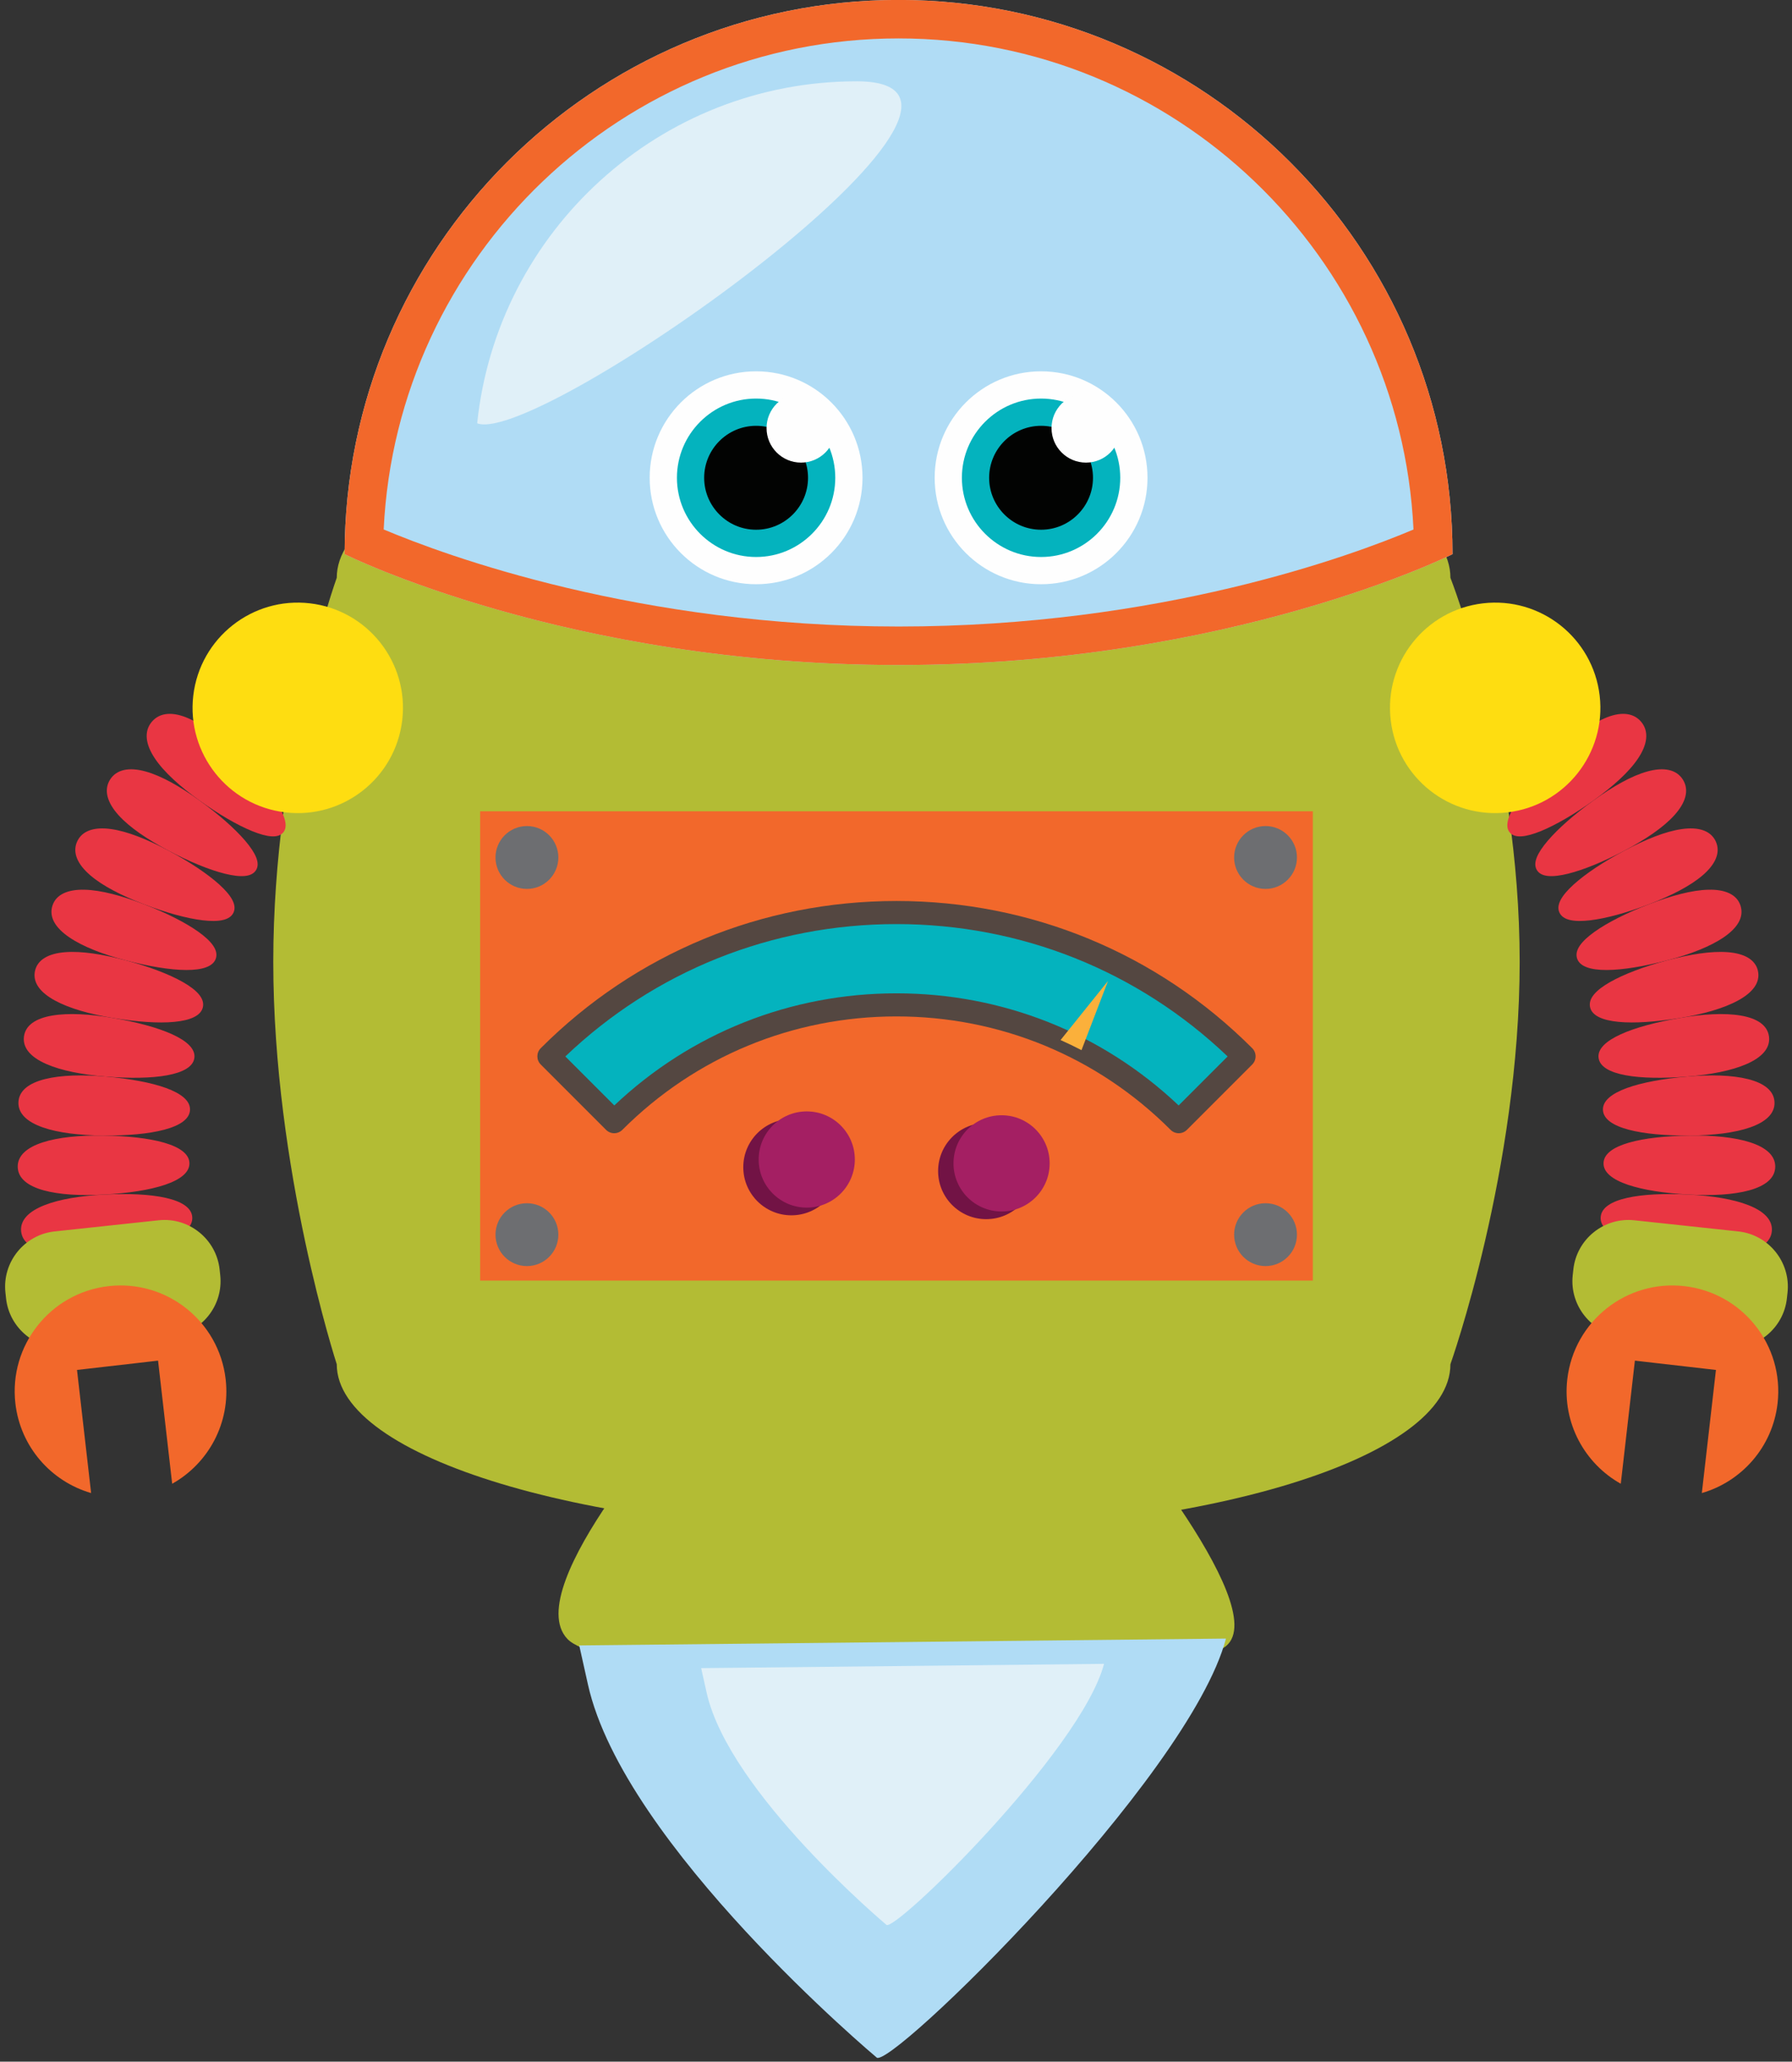 <?xml version="1.0" encoding="UTF-8"?>
<svg width="287px" height="330px" viewBox="0 0 287 330" version="1.1" xmlns="http://www.w3.org/2000/svg" xmlns:xlink="http://www.w3.org/1999/xlink">
    <rect x="0" y="0" width="287" height="330" fill="#333333" stroke="none"/>
    <!-- Generator: Sketch 40.3 (33839) - http://www.bohemiancoding.com/sketch -->
    <title>robot</title>
    <desc>Created with Sketch.</desc>
    <defs></defs>
    <g id="Page-1" stroke="none" stroke-width="1" fill="none" fill-rule="evenodd">
        <g id="robot" transform="translate(0, -1)">
            <g id="body" transform="translate(43, 66)">
                <path d="M189.294,27.48 C189.294,12.533 150.404,0.419 100.781,0.419 C51.159,0.419 10.933,12.533 10.933,27.48 C10.933,27.48 0.767,55.679 0.767,88.947 C0.767,122.212 10.933,153.361 10.933,153.361 C10.933,168.309 51.159,180.422 100.781,180.422 C150.404,180.422 189.294,168.309 189.294,153.361 C189.294,153.361 200.385,122.212 200.385,88.947 C200.385,55.679 189.294,27.48 189.294,27.48" id="Fill-72" fill="#B3BC34"></path>
                <path d="M47.867,197.327 C55.702,205.606 145.554,204.847 153.347,198.485 C161.138,192.106 132.725,158.981 132.725,158.981 L67.291,159.176 C67.291,159.176 40.032,189.048 47.867,197.327" id="Fill-78" fill="#B3BC34"></path>
                <polygon id="Fill-154" fill="#F2682B" points="33.897 139.973 167.257 139.973 167.257 64.858 33.897 64.858"></polygon>
                <path d="M55.368,114.538 C80.295,89.612 120.855,89.612 145.786,114.538 L156.24,104.082 C125.548,73.391 75.604,73.39 44.912,104.082 L55.368,114.538 L55.368,114.538 Z" id="Fill-160" fill="#04B3BE"></path>
                <path d="M100.576,82.912 C80.638,82.912 61.877,90.42 47.543,104.099 L55.386,111.94 C67.63,100.354 83.604,93.995 100.576,93.995 C117.546,93.995 133.522,100.354 145.767,111.94 L153.613,104.099 C139.276,90.42 120.516,82.912 100.576,82.912 M54.061,115.845 L43.605,105.389 C42.883,104.667 42.883,103.497 43.605,102.775 C58.797,87.583 79.031,79.215 100.576,79.215 C122.12,79.215 142.355,87.583 157.548,102.775 C158.27,103.497 158.27,104.667 157.548,105.389 L147.091,115.845 C146.369,116.567 145.199,116.567 144.477,115.845 C132.772,104.137 117.178,97.691 100.576,97.691 C83.973,97.691 68.382,104.137 56.675,115.845 C56.327,116.191 55.857,116.387 55.368,116.387 C54.876,116.387 54.408,116.191 54.061,115.845" id="Fill-161" fill="#544741"></path>
                <path d="M130.208,103.091 C129.105,102.513 127.985,101.981 126.855,101.475 L134.456,92.015 L130.208,103.091 L130.208,103.091 Z" id="Fill-162" fill="#FBB03B"></path>
                <path d="M122.645,122.443 C122.645,126.694 119.197,130.143 114.944,130.143 C110.69,130.143 107.243,126.694 107.243,122.443 C107.243,118.191 110.69,114.742 114.944,114.742 C119.197,114.742 122.645,118.191 122.645,122.443" id="Fill-163" fill="#721345"></path>
                <path d="M125.11,121.211 C125.11,125.463 121.661,128.912 117.409,128.912 C113.156,128.912 109.708,125.463 109.708,121.211 C109.708,116.958 113.156,113.511 117.409,113.511 C121.661,113.511 125.11,116.958 125.11,121.211" id="Fill-164" fill="#A41F63"></path>
                <path d="M91.444,121.826 C91.444,126.078 87.996,129.527 83.743,129.527 C79.491,129.527 76.041,126.078 76.041,121.826 C76.041,117.575 79.491,114.126 83.743,114.126 C87.996,114.126 91.444,117.575 91.444,121.826" id="Fill-165" fill="#721345"></path>
                <path d="M93.907,120.595 C93.907,124.846 90.459,128.295 86.206,128.295 C81.954,128.295 78.505,124.846 78.505,120.595 C78.505,116.343 81.954,112.894 86.206,112.894 C90.459,112.894 93.907,116.343 93.907,120.595" id="Fill-166" fill="#A41F63"></path>
                <path d="M154.652,132.623 C154.652,135.401 156.905,137.654 159.684,137.654 C162.462,137.654 164.715,135.401 164.715,132.623 C164.715,129.844 162.462,127.593 159.684,127.593 C156.905,127.593 154.652,129.844 154.652,132.623" id="Fill-156" fill="#6D6E71"></path>
                <path d="M154.652,72.252 C154.652,75.029 156.905,77.282 159.684,77.282 C162.462,77.282 164.715,75.029 164.715,72.252 C164.715,69.473 162.462,67.22 159.684,67.22 C156.905,67.22 154.652,69.473 154.652,72.252" id="Fill-157" fill="#6D6E71"></path>
                <path d="M36.358,132.623 C36.358,135.401 38.611,137.654 41.392,137.654 C44.17,137.654 46.423,135.401 46.423,132.623 C46.423,129.844 44.17,127.593 41.392,127.593 C38.611,127.593 36.358,129.844 36.358,132.623" id="Fill-158" fill="#6D6E71"></path>
                <path d="M36.358,72.252 C36.358,75.029 38.611,77.282 41.392,77.282 C44.17,77.282 46.423,75.029 46.423,72.252 C46.423,69.473 44.17,67.22 41.392,67.22 C38.611,67.22 36.358,69.473 36.358,72.252" id="Fill-159" fill="#6D6E71"></path>
            </g>
            <g id="head" transform="translate(55, 0)">
                <path d="M177.632,89.7 C177.632,40.705 137.909,0.989 88.913,0.989 C39.915,0.989 0.195,40.705 0.195,89.7 C0.195,89.7 35.683,107.444 88.913,107.444 C142.146,107.444 177.632,89.7 177.632,89.7" id="Fill-132" fill="#B0DCF5"></path>
                <path d="M21.422,68.757 C24.619,38.043 50.661,14.014 82.208,14.014 C113.752,14.014 31.311,72.562 21.422,68.757" id="Fill-134" fill="#E0F0F8"></path>
                <path d="M88.913,0.989 C39.915,0.989 0.195,40.705 0.195,89.7 C0.195,89.7 35.683,107.444 88.913,107.444 C142.146,107.444 177.632,89.7 177.632,89.7 C177.632,40.705 137.909,0.989 88.913,0.989 M88.913,7.149 C133.114,7.149 169.312,42.062 171.38,85.756 C161.387,89.982 130.743,101.283 88.913,101.283 C47.228,101.283 16.467,89.967 6.449,85.749 C8.52,42.061 44.718,7.149 88.913,7.149" id="Fill-136" fill="#F2682B"></path>
                <path d="M83.137,77.476 C83.137,86.886 75.508,94.515 66.094,94.515 C56.681,94.515 49.05,86.886 49.05,77.476 C49.05,68.064 56.681,60.433 66.094,60.433 C75.508,60.433 83.137,68.064 83.137,77.476" id="Fill-138" fill="#FEFEFE"></path>
                <path d="M66.094,90.155 C59.101,90.155 53.415,84.466 53.415,77.476 C53.415,70.483 59.101,64.795 66.094,64.795 C73.085,64.795 78.774,70.483 78.774,77.476 C78.774,84.466 73.085,90.155 66.094,90.155" id="Fill-140" fill="#04B3BE"></path>
                <path d="M66.094,85.791 C61.506,85.791 57.776,82.061 57.776,77.476 C57.776,72.89 61.506,69.156 66.094,69.156 C70.68,69.156 74.41,72.89 74.41,77.476 C74.41,82.061 70.68,85.791 66.094,85.791" id="Fill-142" fill="#020302"></path>
                <path d="M78.812,69.523 C78.812,72.572 76.342,75.046 73.289,75.046 C70.24,75.046 67.768,72.572 67.768,69.523 C67.768,66.471 70.24,64 73.289,64 C76.342,64 78.812,66.471 78.812,69.523" id="Fill-144" fill="#FEFEFE"></path>
                <path d="M128.78,77.476 C128.78,86.886 121.146,94.515 111.735,94.515 C102.324,94.515 94.693,86.886 94.693,77.476 C94.693,68.064 102.324,60.433 111.735,60.433 C121.146,60.433 128.78,68.064 128.78,77.476" id="Fill-146" fill="#FEFEFE"></path>
                <path d="M111.735,90.155 C104.741,90.155 99.052,84.466 99.052,77.476 C99.052,70.483 104.741,64.795 111.735,64.795 C118.726,64.795 124.415,70.483 124.415,77.476 C124.415,84.466 118.726,90.155 111.735,90.155" id="Fill-148" fill="#04B3BE"></path>
                <path d="M111.735,85.791 C107.147,85.791 103.417,82.061 103.417,77.476 C103.417,72.89 107.147,69.156 111.735,69.156 C116.318,69.156 120.049,72.89 120.049,77.476 C120.049,82.061 116.318,85.791 111.735,85.791" id="Fill-150" fill="#020302"></path>
                <path d="M124.455,69.523 C124.455,72.572 121.978,75.046 118.93,75.046 C115.88,75.046 113.408,72.572 113.408,69.523 C113.408,66.471 115.88,64 118.93,64 C121.978,64 124.455,66.471 124.455,69.523" id="Fill-152" fill="#FEFEFE"></path>
            </g>
            <g id="flame" transform="translate(92, 263)">
                <path d="M0.77,1.375 L2.166,7.64 C7.913,33.415 48.368,67.304 48.368,67.304 C50.117,69.727 98.438,22.655 104.347,0.276 L104.347,0.276 L0.77,1.375 L0.77,1.375 Z" id="Fill-74" fill="#B0DCF5"></path>
                <path d="M20.296,5.006 L21.166,8.909 C24.746,24.966 49.948,46.077 49.948,46.077 L49.948,46.077 C51.037,47.587 81.139,18.263 84.82,4.321 L84.82,4.321 L20.296,5.006 L20.296,5.006 Z" id="Fill-76" fill="#E0F0F8"></path>
            </g>
            <g id="arms" transform="translate(0, 97)">
                <path d="M50.283,32.288 C49.412,33.013 47.751,32.468 45.568,31.115 C43.394,29.756 40.715,27.577 38.019,24.903 C35.323,22.229 33.134,19.545 32.061,17.122 C30.981,14.707 31.032,12.53 32.711,11.129 C34.394,9.734 36.687,9.988 38.948,11.467 C41.233,12.934 43.442,15.64 45.319,18.94 C47.196,22.241 48.789,25.289 49.8,27.607 C50.79,29.941 51.155,31.566 50.283,32.288" id="Fill-80" fill="#E93643"></path>
                <path d="M45.358,37.244 C44.539,38.219 42.774,37.998 40.386,37.035 C38.004,36.064 35.016,34.333 31.934,32.117 C28.852,29.9 26.268,27.595 24.804,25.396 C23.334,23.207 22.996,21.101 24.311,19.533 C25.63,17.969 27.786,17.921 30.203,18.992 C32.629,20.057 35.328,22.224 38.019,24.903 C40.712,27.582 42.909,30.242 44.276,32.415 C45.635,34.595 46.177,36.27 45.358,37.244" id="Fill-82" fill="#E93643"></path>
                <path d="M41.006,43.277 C40.31,44.403 38.517,44.462 36.012,43.847 C33.512,43.225 30.319,41.92 26.962,40.141 C23.608,38.362 20.735,36.43 18.975,34.467 C17.212,32.512 16.565,30.506 17.614,28.808 C18.667,27.112 20.761,26.776 23.3,27.481 C25.85,28.177 28.856,29.895 31.934,32.117 C35.016,34.34 37.603,36.623 39.274,38.576 C40.942,40.54 41.704,42.154 41.006,43.277" id="Fill-84" fill="#E93643"></path>
                <path d="M37.402,50.06 C36.841,51.299 35.058,51.604 32.492,51.309 C29.932,51.009 26.601,50.097 23.058,48.737 C19.51,47.375 16.429,45.806 14.436,44.081 C12.443,42.366 11.546,40.48 12.355,38.696 C13.166,36.915 15.181,36.332 17.788,36.703 C20.402,37.064 23.608,38.359 26.962,40.14 C30.316,41.924 33.191,43.837 35.103,45.56 C37.011,47.293 37.967,48.82 37.402,50.06" id="Fill-86" fill="#E93643"></path>
                <path d="M34.571,57.412 C33.739,60.02 27.51,59.636 20.151,57.719 C12.811,55.811 7.216,52.682 8.396,48.964 C8.985,47.136 10.913,46.345 13.541,46.412 C16.17,46.469 19.515,47.371 23.058,48.737 C26.603,50.102 29.683,51.655 31.784,53.152 C33.883,54.656 35.001,56.085 34.571,57.412" id="Fill-88" fill="#E93643"></path>
                <path d="M32.494,65.203 C31.91,67.947 25.668,68.171 18.163,66.952 C10.679,65.737 4.812,63.17 5.601,59.422 C6.001,57.574 7.824,56.611 10.445,56.409 C13.063,56.202 16.485,56.743 20.151,57.719 C23.825,58.7 27.05,59.917 29.297,61.195 C31.536,62.477 32.795,63.807 32.494,65.203" id="Fill-90" fill="#E93643"></path>
                <path d="M31.132,73.318 C30.784,76.167 24.577,76.922 16.996,76.324 C9.435,75.728 3.383,73.674 3.835,69.932 C4.311,66.189 10.689,65.657 18.162,66.952 C25.655,68.251 31.489,70.48 31.132,73.318" id="Fill-92" fill="#E93643"></path>
                <path d="M30.43,81.667 C30.301,84.588 24.164,85.811 16.56,85.759 C8.976,85.706 2.792,84.116 2.954,80.405 C3.134,76.692 9.44,75.656 16.996,76.324 C24.569,76.994 30.57,78.755 30.43,81.667" id="Fill-94" fill="#E93643"></path>
                <path d="M30.338,90.176 C30.406,93.147 24.356,94.773 16.765,95.201 C9.191,95.631 2.925,94.451 2.839,90.788 C2.767,87.118 8.974,85.646 16.56,85.759 C24.161,85.873 30.278,87.211 30.338,90.176" id="Fill-96" fill="#E93643"></path>
                <path d="M30.791,98.788 C31.045,101.791 25.092,103.766 17.538,104.616 C9.997,105.467 3.684,104.65 3.378,101.04 C3.091,97.422 9.184,95.576 16.765,95.201 C24.357,94.827 30.554,95.789 30.791,98.788" id="Fill-98" fill="#E93643"></path>
                <path d="M64.422,19.263 C63.339,28.504 54.971,35.115 45.73,34.034 C36.49,32.953 29.875,24.585 30.954,15.346 C32.038,6.104 40.408,-0.51 49.648,0.571 C58.888,1.654 65.505,10.023 64.422,19.263" id="Fill-100" fill="#FEDD11"></path>
                <path d="M35.273,108.133 C35.793,112.984 32.252,117.379 27.398,117.897 L10.739,119.685 C5.885,120.207 1.488,116.662 0.968,111.812 L0.868,110.877 C0.347,106.025 3.891,101.63 8.743,101.107 L25.406,99.321 C30.258,98.801 34.651,102.345 35.173,107.195 L35.273,108.133 L35.273,108.133 Z" id="Fill-102" fill="#B3BC34"></path>
                <path d="M36.142,124.774 C35.076,115.472 26.673,108.799 17.372,109.866 C8.073,110.93 1.398,119.336 2.463,128.633 C3.268,135.631 8.227,141.143 14.593,142.983 L12.333,123.278 L25.314,121.789 L27.575,141.495 C33.361,138.258 36.944,131.771 36.142,124.774" id="Fill-104" fill="#F2682B"></path>
                <path d="M236.869,32.288 C237.74,33.013 239.401,32.468 241.584,31.115 C243.758,29.756 246.437,27.577 249.133,24.903 C251.829,22.229 254.018,19.545 255.091,17.122 C256.17,14.707 256.12,12.53 254.442,11.129 C252.758,9.734 250.465,9.988 248.205,11.467 C245.919,12.934 243.709,15.64 241.834,18.94 C239.957,22.241 238.363,25.289 237.352,27.607 C236.362,29.941 235.998,31.566 236.869,32.288" id="Fill-106" fill="#E93643"></path>
                <path d="M241.794,37.244 C242.613,38.219 244.379,37.998 246.766,37.035 C249.148,36.064 252.136,34.333 255.218,32.117 C258.3,29.9 260.883,27.595 262.348,25.396 C263.818,23.207 264.156,21.101 262.842,19.533 C261.522,17.969 259.366,17.921 256.949,18.992 C254.524,20.057 251.825,22.224 249.133,24.903 C246.44,27.582 244.244,30.242 242.875,32.415 C241.517,34.595 240.975,36.27 241.794,37.244" id="Fill-108" fill="#E93643"></path>
                <path d="M246.146,43.277 C246.841,44.403 248.636,44.462 251.14,43.847 C253.64,43.225 256.834,41.92 260.192,40.141 C263.544,38.362 266.419,36.43 268.177,34.467 C269.942,32.512 270.587,30.506 269.537,28.808 C268.484,27.112 266.392,26.776 263.852,27.481 C261.301,28.177 258.298,29.895 255.218,32.117 C252.138,34.34 249.549,36.623 247.878,38.576 C246.21,40.54 245.447,42.154 246.146,43.277" id="Fill-110" fill="#E93643"></path>
                <path d="M249.749,50.06 C250.311,51.299 252.096,51.604 254.661,51.309 C257.22,51.009 260.553,50.097 264.096,48.737 C267.642,47.375 270.724,45.806 272.716,44.081 C274.708,42.366 275.606,40.48 274.799,38.696 C273.988,36.915 271.973,36.332 269.364,36.703 C266.751,37.064 263.544,38.359 260.192,40.14 C256.836,41.924 253.961,43.837 252.051,45.56 C250.141,47.293 249.186,48.82 249.749,50.06" id="Fill-112" fill="#E93643"></path>
                <path d="M252.58,57.412 C253.413,60.02 259.643,59.636 267,57.719 C274.341,55.811 279.938,52.682 278.756,48.964 C278.168,47.136 276.239,46.345 273.612,46.412 C270.981,46.469 267.639,47.371 264.096,48.737 C260.549,50.102 257.471,51.655 255.368,53.152 C253.269,54.656 252.153,56.085 252.58,57.412" id="Fill-114" fill="#E93643"></path>
                <path d="M254.66,65.203 C255.241,67.947 261.485,68.171 268.989,66.952 C276.475,65.737 282.339,63.17 281.551,59.422 C281.151,57.574 279.328,56.611 276.709,56.409 C274.09,56.202 270.667,56.743 267,57.719 C263.328,58.7 260.101,59.917 257.857,61.195 C255.616,62.477 254.359,63.807 254.66,65.203" id="Fill-116" fill="#E93643"></path>
                <path d="M256.022,73.318 C256.368,76.167 262.577,76.922 270.156,76.324 C277.717,75.728 283.768,73.674 283.319,69.932 C282.841,66.189 276.463,65.657 268.989,66.952 C261.497,68.251 255.662,70.48 256.022,73.318" id="Fill-118" fill="#E93643"></path>
                <path d="M256.722,81.667 C256.852,84.588 262.989,85.811 270.594,85.759 C278.178,85.706 284.36,84.116 284.198,80.405 C284.017,76.692 277.712,75.656 270.156,76.324 C262.585,76.994 256.582,78.755 256.722,81.667" id="Fill-120" fill="#E93643"></path>
                <path d="M256.816,90.176 C256.745,93.147 262.796,94.773 270.386,95.201 C277.961,95.631 284.228,94.451 284.315,90.788 C284.387,87.118 278.178,85.646 270.594,85.759 C262.993,85.873 256.876,87.211 256.816,90.176" id="Fill-122" fill="#E93643"></path>
                <path d="M256.361,98.788 C256.107,101.791 262.062,103.766 269.616,104.616 C277.155,105.467 283.468,104.65 283.773,101.04 C284.061,97.422 277.967,95.576 270.386,95.201 C262.795,94.827 256.598,95.789 256.361,98.788" id="Fill-124" fill="#E93643"></path>
                <path d="M222.73,19.263 C223.813,28.504 232.181,35.115 241.423,34.034 C250.664,32.953 257.277,24.585 256.197,15.346 C255.114,6.104 246.746,-0.51 237.505,0.571 C228.263,1.654 221.648,10.023 222.73,19.263" id="Fill-126" fill="#FEDD11"></path>
                <path d="M251.879,108.133 C251.359,112.984 254.902,117.379 259.754,117.897 L276.415,119.685 C281.267,120.207 285.664,116.662 286.183,111.812 L286.285,110.877 C286.805,106.025 283.262,101.63 278.41,101.107 L261.746,99.321 C256.894,98.801 252.5,102.345 251.981,107.195 L251.879,108.133 L251.879,108.133 Z" id="Fill-128" fill="#B3BC34"></path>
                <path d="M251.01,124.774 C252.076,115.472 260.481,108.799 269.78,109.866 C279.08,110.93 285.756,119.336 284.689,128.633 C283.885,135.631 278.925,141.143 272.559,142.983 L274.819,123.278 L261.838,121.789 L259.578,141.495 C253.792,138.258 250.207,131.771 251.01,124.774" id="Fill-130" fill="#F2682B"></path>
            </g>
        </g>
    </g>
</svg>